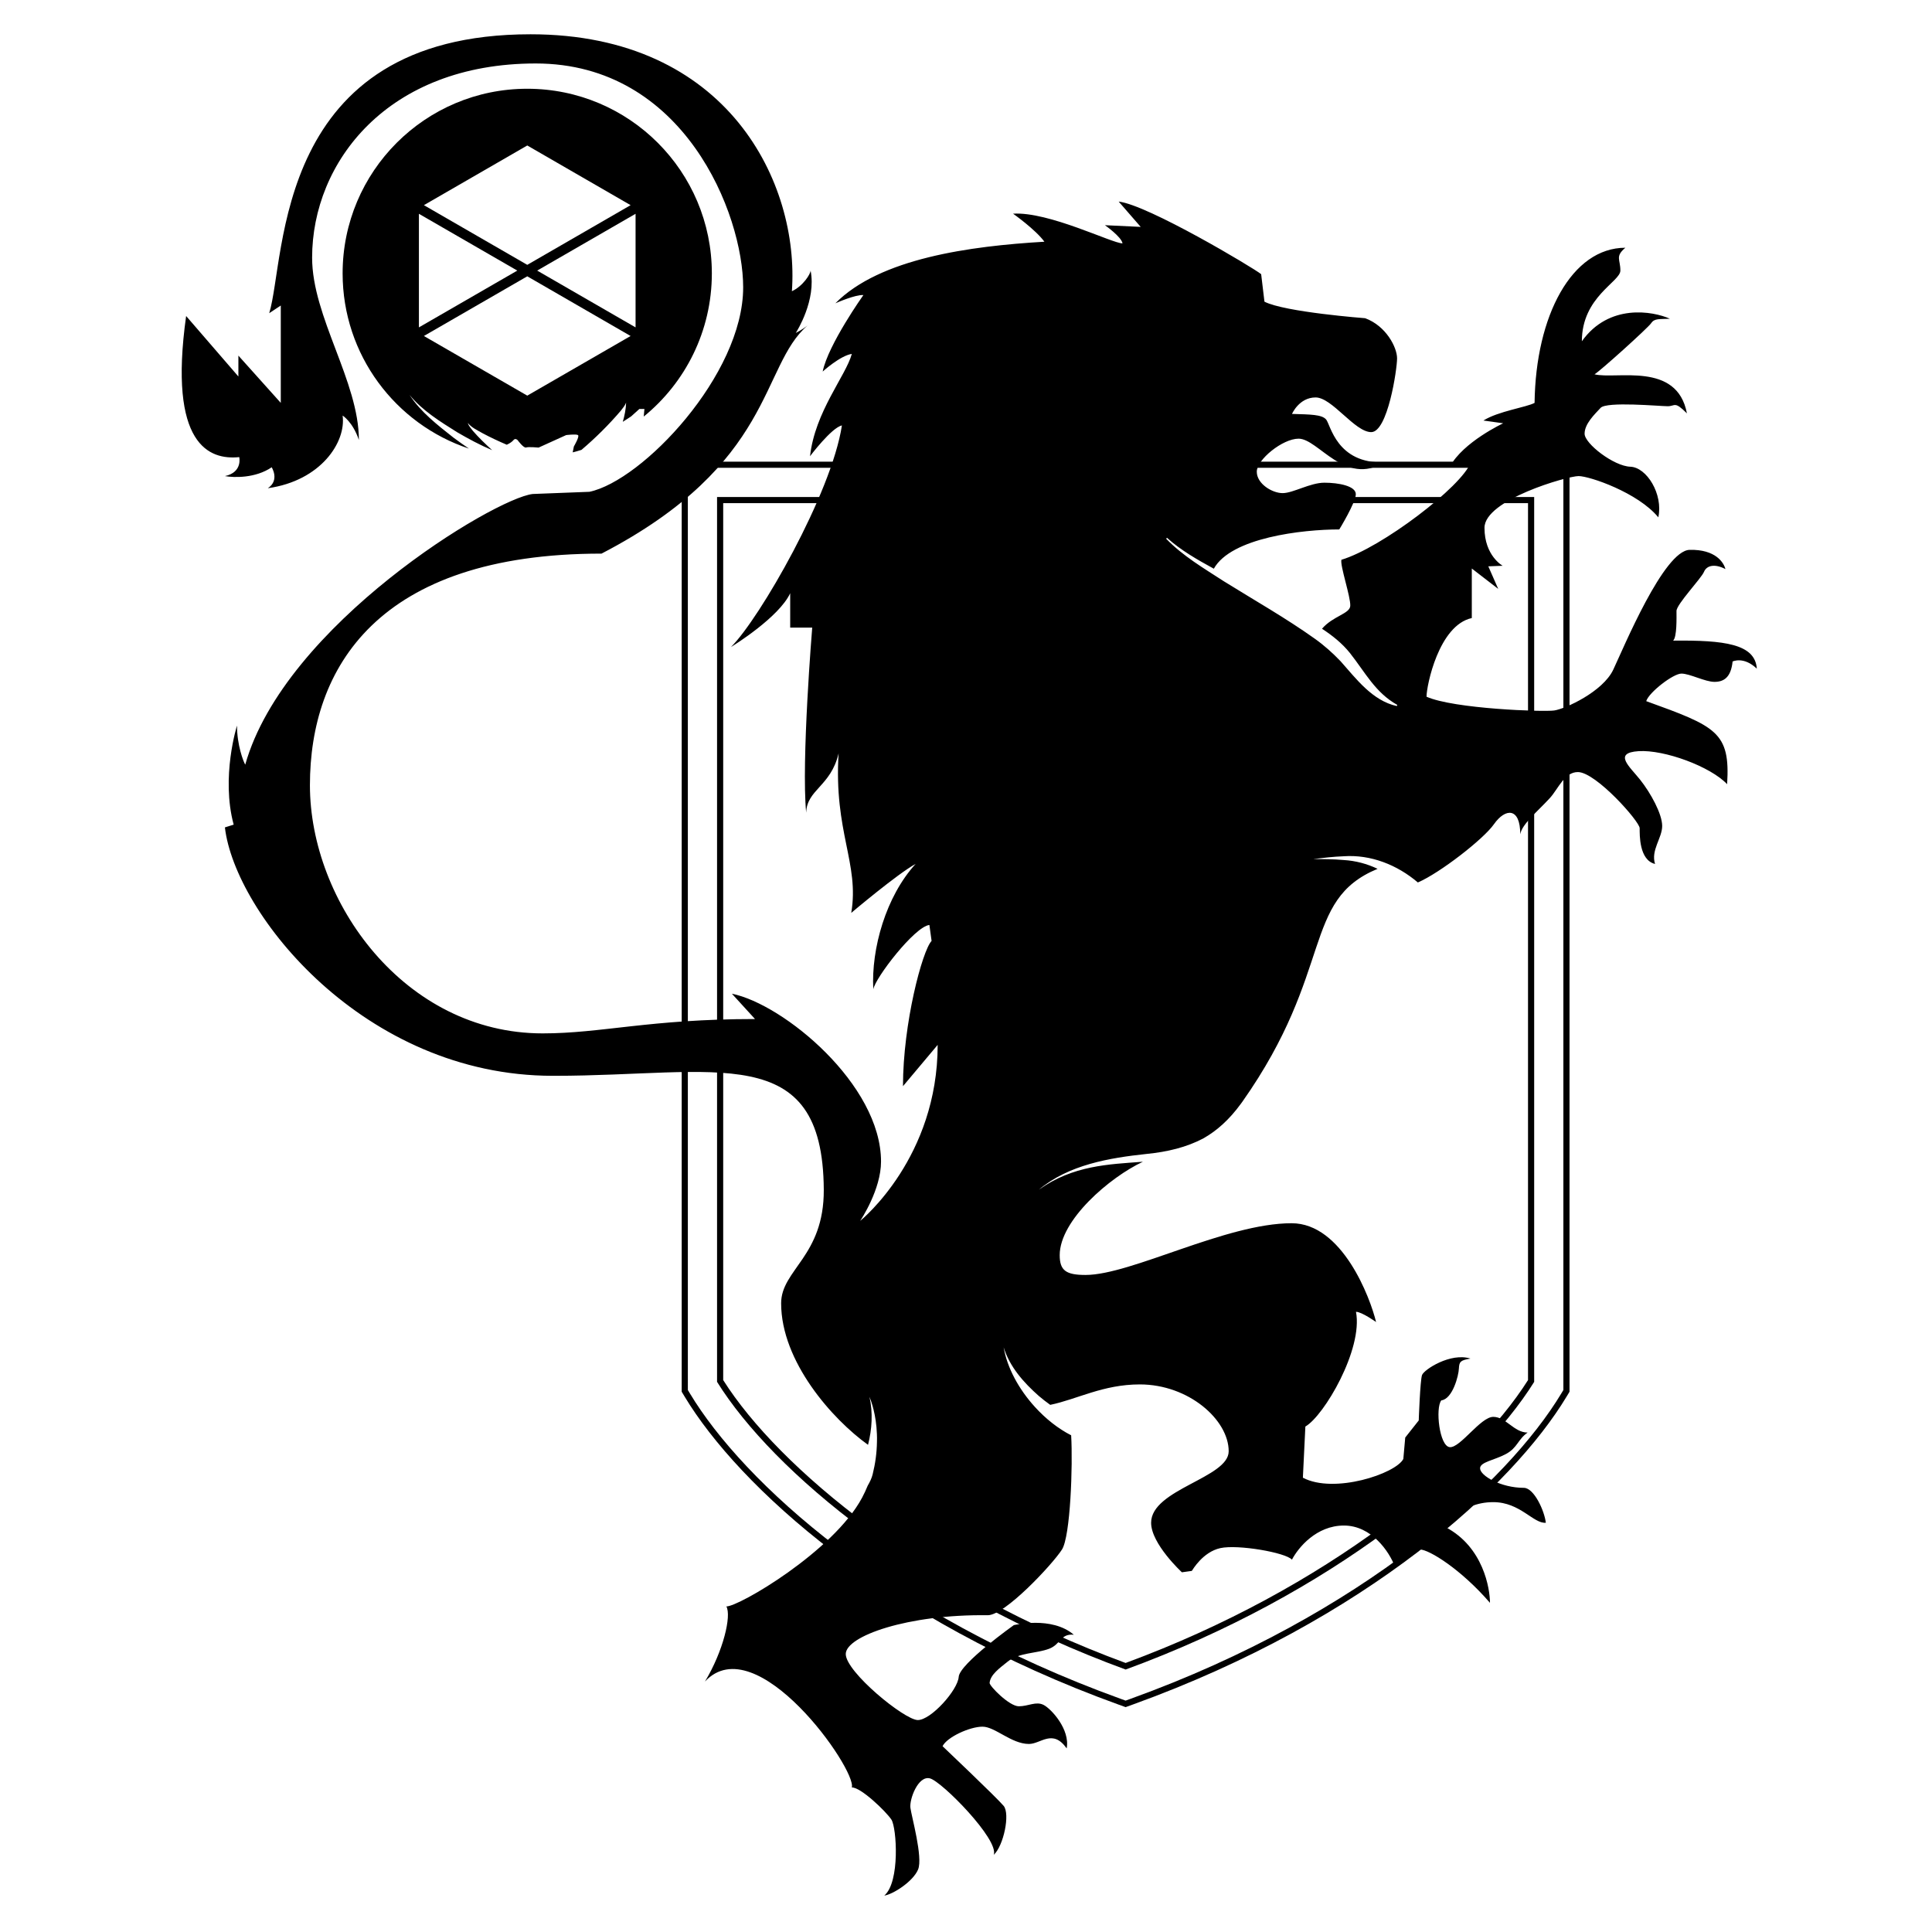 <?xml version="1.0" encoding="UTF-8"?>
<svg id="Layer_1" xmlns="http://www.w3.org/2000/svg" version="1.1" viewBox="0 0 864 864">
  <!-- Generator: Adobe Illustrator 29.8.1, SVG Export Plug-In . SVG Version: 2.1.1 Build 2)  -->
  <g>
    <path d="M160.51,196.8c-2.72-8.13-7.29-10.96-7.29-10.96,1.63,11.81-9.69,29.17-33.44,32.49,5.41-3.56,1.72-9.36,1.72-9.36-7.24,4.92-16.84,4.68-20.9,3.94,8-1.72,6.39-8.49,6.39-8.49-13.28,1.36-31.86-5.17-23.75-63.1l23.37,27.05v-9.34l18.96,21.14v-43.54l-5.17,3.43c7.62-24.84,1.72-124.73,116.86-124.73,88.59,0,120.31,66.91,116.88,114.9,4.9-2.23,8.36-7.66,8.36-9.25,2.63,13.28-6.15,27.16-6.62,27.92,2.56-1.27,4.77-2.94,5.28-3.34-21.28,18.27-14.55,61.74-92.15,102.02-100.4,0-130.41,51.42-130.41,103.58s42.31,110.98,104.07,110.98c26.34,0,47.97-6.42,94.98-6.42l-10.34-11.32c23.13,4.68,66.69,40.62,66.69,75.06,0,12.48-8.89,25.87-9.34,26.54,1.05-.85,34.67-28.59,34.67-78.72l-15.51,18.47c0-28.05,8.62-60.54,12.79-64.97l-.98-7.13c-6.64.74-24.35,23.86-25.09,28.79-.98-18.2,5.66-41.58,18.94-56.1-8.11,4.43-28.79,21.9-28.79,21.9,3.7-22.15-7.87-36.16-5.66-71.34-3.43,14.75-14.26,16.22-14.5,26.56-2.23-23.13,2.7-82.79,2.7-82.79h-9.85v-15.37c-4.99,10.72-25.24,23.31-26.49,24.06,12.83-12.68,44.96-68.65,49.62-99.1-4.66.98-14.26,13.77-14.26,13.77,2.21-19.92,16-35.92,18.69-45.76-5.17.76-13.03,7.89-13.03,7.89,2.45-12.05,18.2-34.2,18.2-34.2-3.59-.25-12.01,3.45-12.52,3.68,19.92-20.16,60.27-25.58,93.47-27.54-3.92-5.41-14.01-12.54-14.01-12.54,16-1,44.29,13.28,48.95,13.28-.49-2.96-7.87-8.13-7.87-8.13l16,.76-9.85-11.32c13.03,1.47,60.05,29.52,63.72,32.46l1.47,12.3c9.11,4.68,45.03,7.4,45.03,7.4,9.36,3.43,14.28,13.03,14.28,17.96s-4.19,32.98-11.56,32.98-17.47-15.51-24.87-15.51-10.56,7.37-10.56,7.37c8.36.25,13.28.25,15.24,2.47,1.98,2.21,4.68,19.92,26.09,19.18-17.71,10.83-29.52-10.58-38.39-10.58-7.13,0-18.69,9.36-18.69,14.77s6.88,9.58,11.56,9.58,12.3-4.66,18.69-4.66,14.04,1.47,14.04,5.15-7.4,15.75-7.4,15.75c-16.58,0-48.39,3.68-56.1,17.56-7.37-4.03-14.73-8.2-20.94-13.81l-.4.38c7.51,7.78,16.93,13.28,25.93,19.12,13.57,8.44,27.61,16.38,40.57,25.62,4.21,2.99,8,6.39,11.54,10.09,6.91,7.75,14.15,17.62,25.13,20.03l.22-.51c-9.87-5.53-14.35-14.57-21.19-23.22-3.5-4.37-7.84-7.8-12.48-10.85,4.88-5.7,12.41-6.66,12.63-10.2.25-3.94-4.68-18.2-3.94-20.65,17.74-5.26,53.9-32.73,57.84-43.56,0,0-6.66,0-9.36,1.96,5.9-11.07,23.86-19.43,23.86-19.43l-8.85-1.23c6.64-4.19,19.18-5.9,22.88-7.89.49-39.12,16.71-69.38,40.6-69.38-4.68,3.94-2.23,5.15-2.23,10.2s-17.22,11.7-17.22,31.62c12.05-16.96,31.75-13.52,39.37-10.07-4.68.25-6.88-.25-8.36,1.96-1.49,2.21-23.37,21.9-25.36,22.88,9.6,2.45,36.92-5.9,41.33,17.47-5.66-5.66-5.15-3.19-8.6-3.19s-27.32-2.23-30.01.74c-2.72,2.94-7.15,7.13-7.15,11.56s13.06,14.5,20.43,14.75c7.37.25,14.77,12.3,12.54,22.64-9.09-11.07-30.75-18.45-35.67-18.45s-42.07,10.58-42.07,23.13,8.13,16.98,8.13,16.98l-6.42.25,4.43,10.09-11.81-9.11v22.15c-14.77,3.21-20.25,30.26-20.25,35.18,12.12,5.41,52.23,6.88,57.15,6.15,4.92-.74,21.66-8.36,26.34-18.2,4.66-9.85,22.64-53.38,34.2-53.63,11.56-.25,15.24,5.66,15.98,8.6-4.66-2.45-8.36-1.72-9.58,1.23-1.23,2.96-12.3,14.53-12.3,17.49s.25,11.56-1.49,13.28c22.88-.25,36.67,1.47,37.41,12.54-5.9-5.66-10.83-3.21-10.83-3.21-.74,7.15-3.94,9.11-8.11,9.11s-11.07-3.7-14.77-3.7-14.53,8.38-15.75,12.32c31.26,11.32,37.65,13.77,36.18,37.14-7.4-7.87-28.05-15.51-39.61-14.77-11.56.76-3.94,6.91.74,12.81s9.83,15.24,9.83,20.65-5.15,10.83-3.19,16.98c-7.13-1.72-6.88-13.03-6.88-16s-19.45-24.95-27.56-25.09c-6.02-.09-8.87,7.51-12.54,11.56-5.39,5.9-12.57,11.72-13.3,16.24,0-12.05-6.64-11.81-11.81-4.43-4.59,6.55-24.02,21.7-33.98,26-9.2-7.84-21.01-12.57-33.18-11.72-4.57.16-9.05.71-13.55,1.23,4.52.04,9.05.04,13.48.45,5.41.31,10.54,1.69,15.24,3.94-34.11,14.1-19.14,45.5-60.45,104.12-.22.31-.42.6-.65.89-5.28,7.26-10.85,12.12-16.62,15.42-.07.04-.11.07-.16.09-7.49,3.99-16.11,6.06-25.33,6.97-16.82,1.8-34.85,4.81-48.28,16,15.28-10.9,31.19-11.34,46.54-12.5-14.79,6.91-37.21,26.11-37.21,41.78,0,6.88,2.83,8.85,11.56,8.85,20.43,0,62.74-23.13,92.15-23.13,22.64,0,35.18,33.35,37.77,44.18,0,0-6.39-4.57-8.98-4.57,3.21,16.73-14.26,46.5-22.64,51.31l-1.11,22.88c13.9,7.37,41.46-1.74,44.92-8.38l.85-9.58,6.04-7.64s.62-17.82,1.47-20.3c.87-2.45,12.79-10.2,21.66-7.37-4.3.74-5.04,1.23-5.17,4.43-.11,3.19-2.83,13.66-7.87,14.26-2.72,3.45-.87,20.54,3.81,20.92,4.68.36,13.77-13.55,19.43-13.55s9.22,7.02,15.37,7.02c-4.41,3.07-4.5,6.8-9.71,9.6-5.19,2.79-11.56,3.56-11.56,6.39,0,3.32,9.36,8.73,19.56,8.73,4.55,0,9.22,10.2,9.85,15.62-5.55.49-11.45-9.22-23.51-9.22-14.88,0-21.28,11.21-21.28,11.21,16.87,8.85,19.81,27.54,19.81,33.82-12.83-14.88-27.18-23.86-31.37-23.86s-9.71,4.68-11.07,7.87c-2.58-7.02-10.58-18.58-22.88-18.58s-20.41,9.85-23.24,15.26c-2.83-3.19-24.13-6.88-31.99-5.17-7.87,1.72-12.43,9.71-12.79,10.2l-4.43.62s-13.77-12.68-13.77-22.15c0-14.99,34.69-20.05,34.69-31.97,0-14.04-17.85-29.9-39.75-29.9-16.44,0-28.03,6.66-40.06,9.14-1.76-1.25-3.45-2.58-5.06-3.94-6.73-5.93-13.06-13.01-15.77-21.79,1.56,9.18,6.82,18.8,13.97,26.65,4.75,5.24,10.34,9.69,16.22,12.7.8,13.44-.33,45.14-4.1,51.07-4.32,6.75-25.64,29.5-33.22,29.39-35.8-.49-63.48,9.36-63.48,17.36s26.31,29.52,32.22,29.52,17.89-13.41,18.29-19.32c.42-5.9,24.64-23.13,24.64-23.13,0,0,16.98-4.19,26.83,4.3-6.02-.6-5.79,4.3-11.07,6.28-5.79,2.18-13.44,1.6-18.63,5.84-3.54,2.85-7.62,5.75-7.95,9.42-.11,1.34,8.76,10.45,13.06,10.45s7.62-2.34,11.07-.62c3.43,1.74,11.92,10.96,10.34,19.45-6.28-8.87-11.56-1.98-16.87-1.98-7.87,0-15.13-7.73-20.79-7.73s-15.86,4.66-17.85,8.73c0,0,24.37,23.13,27.32,26.69,2.96,3.56,0,17.82-4.43,21.9,2.47-6.77-23.24-32.86-28.54-34.2-5.28-1.36-9.22,9.34-8.73,13.15.49,3.83,5.66,22.15,3.45,27.56-2.21,5.41-11.32,11.21-15.13,11.7,7.13-6.04,5.53-30.39,3.19-33.96-2.34-3.56-13.66-14.53-17.71-14.39,2.23-8-42.69-71.97-65.68-47.37,8.24-13.66,11.92-29.41,9.58-33.58,5.55.11,47.86-24.62,60.67-48.59.96-1.8,1.8-3.61,2.52-5.39.02,0,.02-.02.02-.04.94-1.63,1.78-3.28,2.21-5.08,1.18-4.72,1.85-9.6,1.92-14.5.04-1.18.04-2.34-.02-3.48-.31-8.71-2.58-14.84-3.19-16.31-.09-.25-.13-.36-.13-.36,1.58,7.17,1.14,14.44-.65,21.48-15.91-11.39-38.86-37.19-38.86-63.3,0-15.02,19.23-21.03,19.07-50.8-.38-67.18-47.86-50.93-120.43-50.93h-.76c-84.51,0-142.19-72.7-146.63-111.09l3.92-1.23c-5.77-21.41,1.49-44.29,1.49-44.29,0,8.73,2.83,16,3.68,17.47,17.6-62.5,111.34-119.09,128.56-121.05l25.36-.98c23.62-4.92,68.76-52.29,68.76-91.42,0-32.84-26.45-100.13-92.75-100.13s-100.02,44.16-100.02,86.85c0,26.45,20.92,55.37,20.92,81.57Z"/>
    <path d="M187.34,146.41l44-25.4-44-25.4v50.8ZM235.8,118.44l46.21-26.69-46.21-26.69-46.23,26.69,46.23,26.69ZM278.51,188.67c.8-2.81,1.4-5.68,1.49-8.6-.53,1.34-1.47,2.43-2.32,3.54-5.33,6.26-11.36,12.25-17.65,17.58-1.29.42-2.61.78-3.92,1.11l.53-2.65s2.7-4.57,1.83-5.08c-.85-.56-5.28,0-5.28,0l-12.32,5.59s-4.55-.42-5.61-.04c-1.09.38-3.79-3.3-3.79-3.3,0,0-.98-1.07-1.85,0-.49.62-1.52,1.4-2.99,2.07-3.63-1.56-7.22-3.23-10.69-5.08-2.34-1.36-5.01-2.5-6.73-4.66.4,1.36,1.43,2.47,2.29,3.56,2.65,3.07,5.59,5.86,8.58,8.6-5.39-2.27-10.61-5.08-15.62-8-7.62-4.79-15.57-9.65-21.32-16.71,5.04,7.71,12.52,13.48,19.67,19.12,2.27,1.69,4.57,3.32,6.91,4.9-32.82-10.9-56.5-41.87-56.5-78.36,0-45.61,36.96-82.57,82.57-82.57s82.55,36.96,82.55,82.57c0,25.82-11.88,48.91-30.46,64.03l.31-3.41h-2.25l-3.7,3.34-3.74,2.43ZM284.23,146.41v-50.8l-44,25.4,44,25.4ZM235.8,123.57l-46.23,26.69,46.23,26.67,46.21-26.67-46.21-26.69Z"/>
  </g>
  <path d="M699.15,209.21v412.42l-.94,1.56c-23.78,39.48-88.49,98.92-192.61,136.53l-2.22.8-2.22-.8c-104.12-37.61-168.83-97.05-192.61-136.53l-.94-1.56V209.21h391.54M503.38,746.63c92.09-33.75,157.7-88.48,182.71-128.65V222.27h-365.42v395.7c25.01,40.17,90.63,94.9,182.71,128.65M701.9,206.46h-397.04v415.93l.39.65.94,1.56c24.01,39.86,89.23,99.84,194.03,137.7l2.22.8.94.34.94-.34,2.22-.8c104.8-37.85,170.02-97.84,194.03-137.7l.94-1.56.39-.65V206.46h0ZM323.42,225.02h359.92v392.16c-24.75,39.19-89.73,93.23-179.96,126.51-90.23-33.28-155.21-87.32-179.96-126.51V225.02h0Z"/>
</svg>